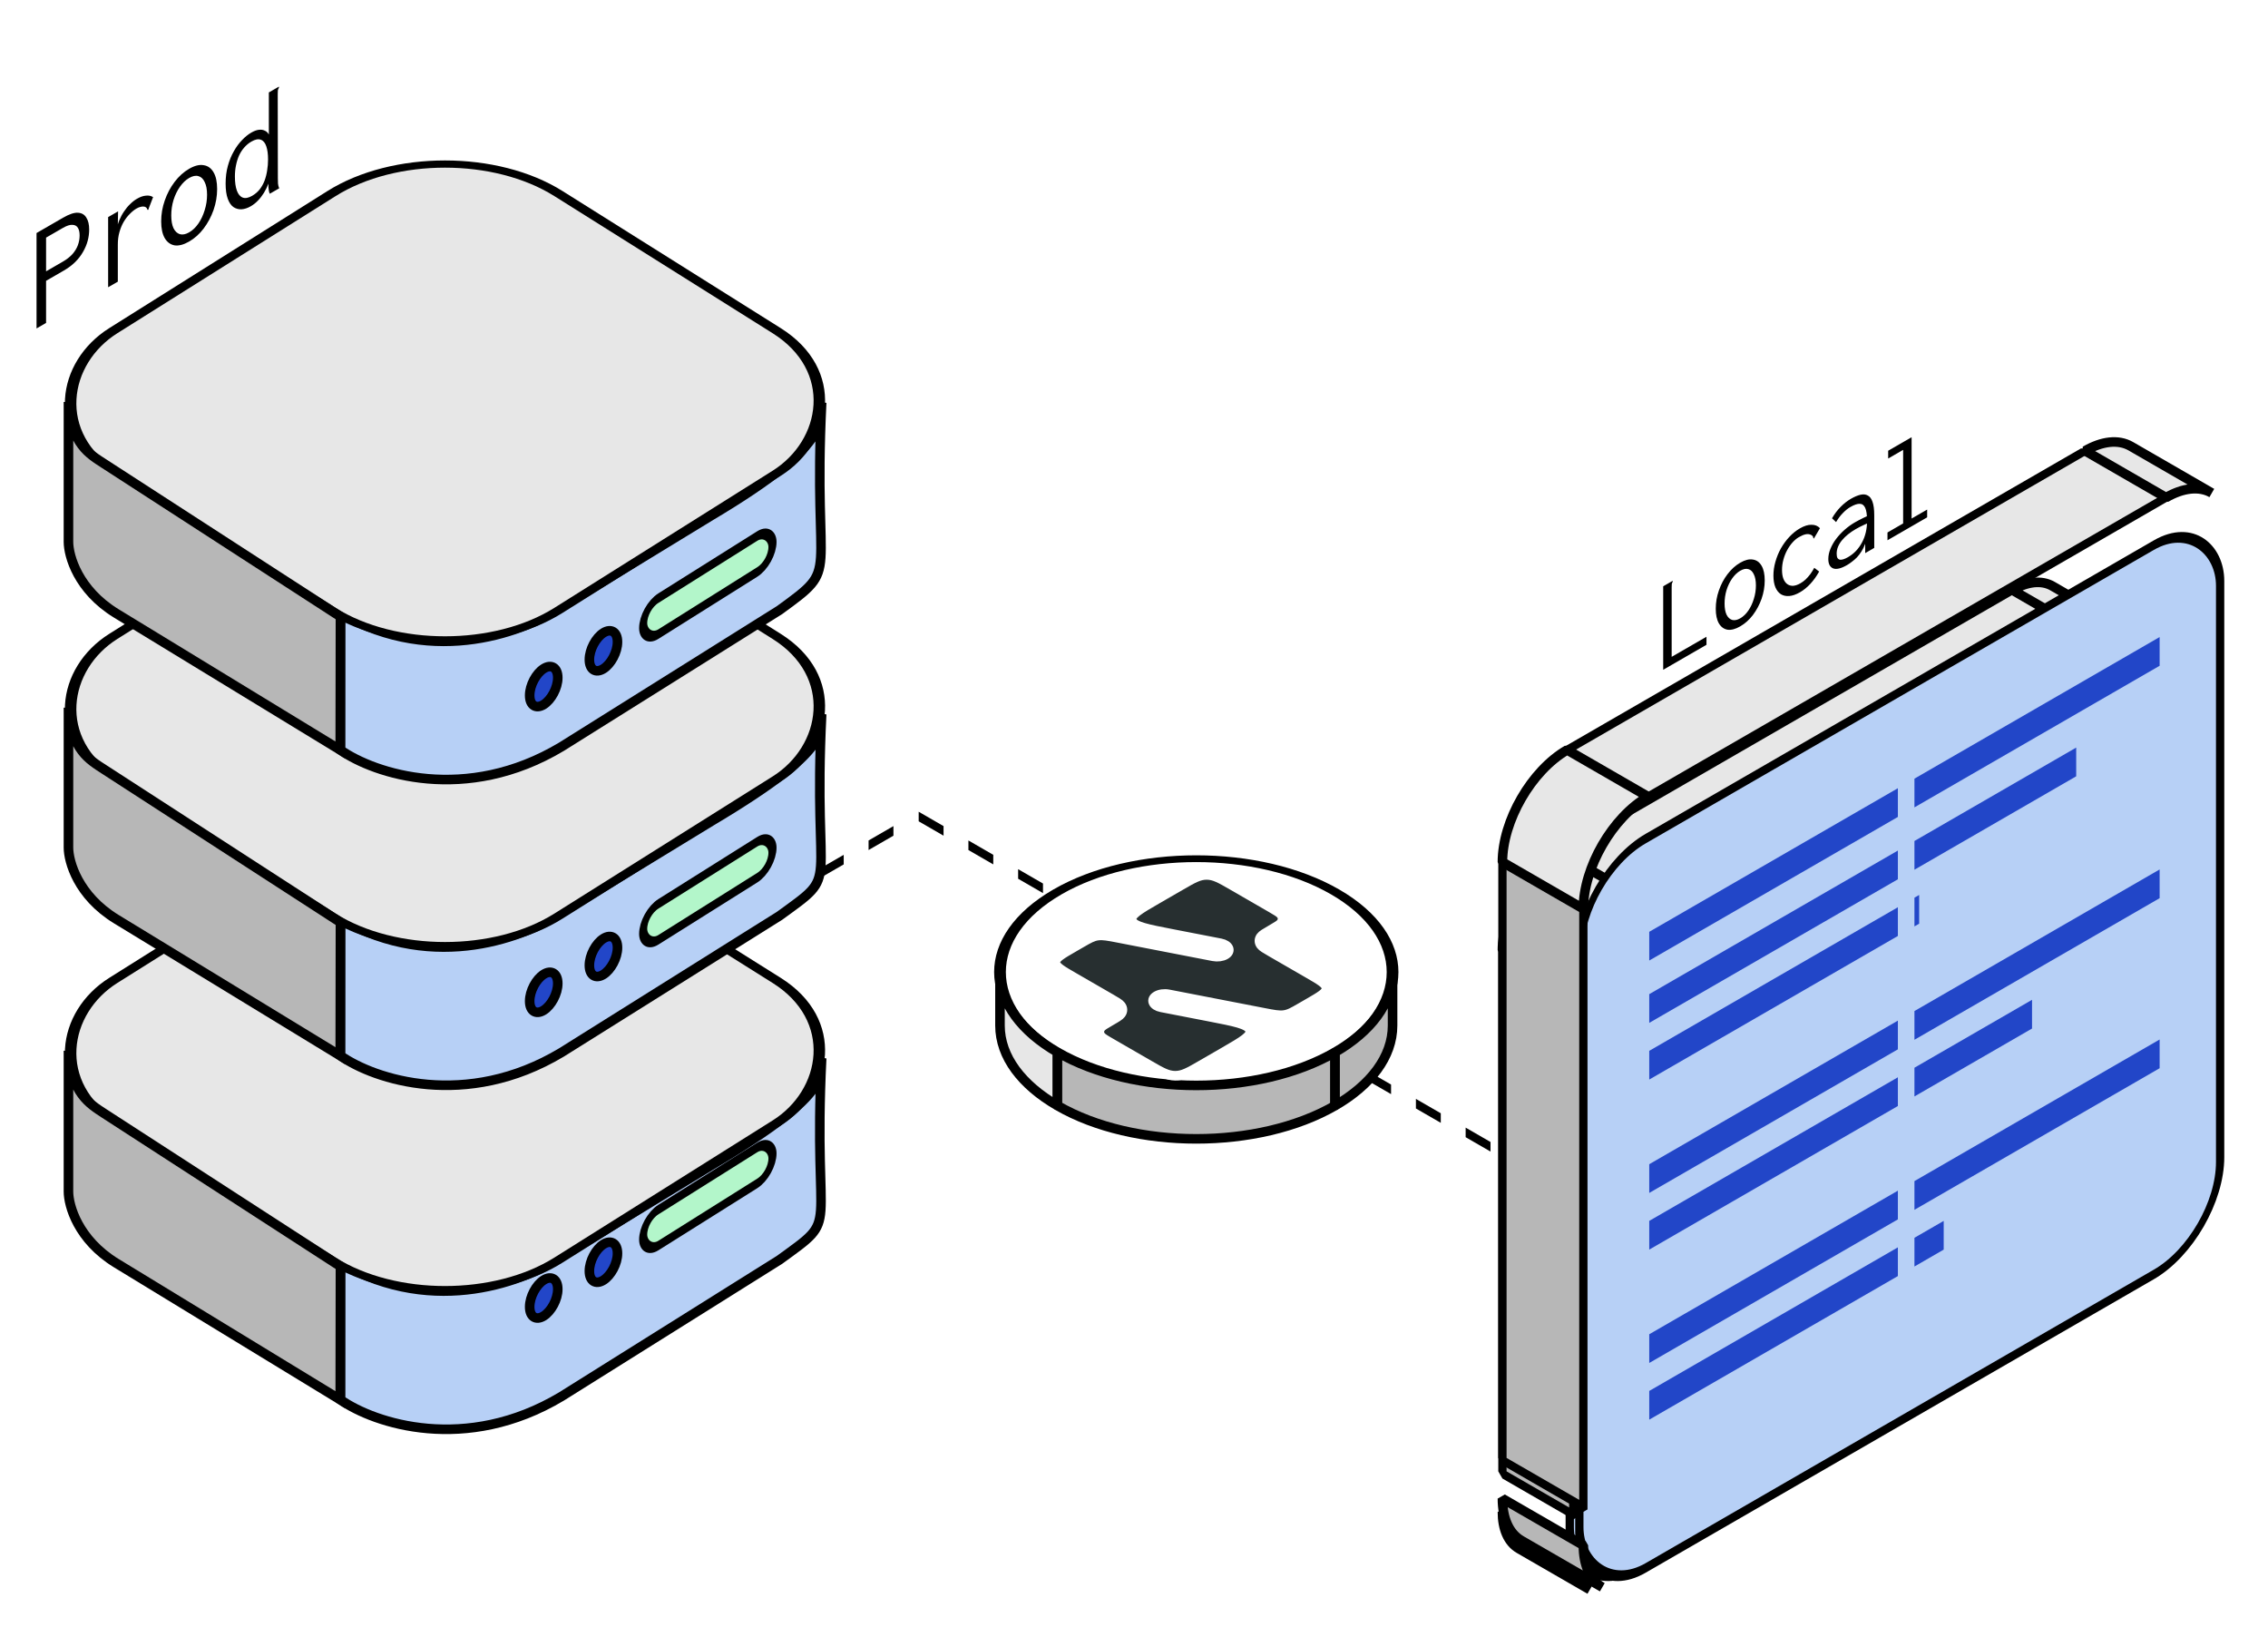 <svg xmlns="http://www.w3.org/2000/svg" width="237" height="171" fill="none" viewBox="0 0 237 171"><path fill="#000" d="M3.818 34.313V24.345L6.589 22.745C7.235 22.371 7.757 22.198 8.155 22.225C8.552 22.251 8.843 22.425 9.028 22.745C9.222 23.049 9.319 23.462 9.319 23.985C9.319 24.369 9.268 24.755 9.166 25.145C9.064 25.534 8.903 25.921 8.681 26.305C8.469 26.683 8.196 27.038 7.864 27.369C7.531 27.699 7.129 28.001 6.658 28.273L4.815 29.337V33.737L3.818 34.313ZM4.815 28.345L6.547 27.345C6.972 27.099 7.314 26.833 7.573 26.545C7.831 26.246 8.021 25.934 8.141 25.609C8.261 25.273 8.321 24.934 8.321 24.593C8.321 24.262 8.261 23.998 8.141 23.801C8.021 23.603 7.831 23.499 7.573 23.489C7.314 23.467 6.977 23.577 6.561 23.817L4.815 24.825V28.345ZM11.3 22.681L12.339 22.081L12.298 24.233L12.173 24.065C12.228 23.702 12.325 23.353 12.464 23.017C12.602 22.681 12.769 22.371 12.963 22.089C13.157 21.795 13.369 21.539 13.6 21.321C13.831 21.091 14.071 20.905 14.321 20.761C14.653 20.569 14.958 20.462 15.235 20.441C15.522 20.403 15.776 20.454 15.997 20.593L15.554 21.745L15.498 21.921L15.402 21.913C15.383 21.838 15.355 21.774 15.318 21.721C15.281 21.667 15.203 21.622 15.083 21.585C14.935 21.563 14.796 21.574 14.667 21.617C14.547 21.643 14.408 21.702 14.251 21.793C14.021 21.926 13.79 22.113 13.559 22.353C13.328 22.582 13.115 22.859 12.921 23.185C12.736 23.505 12.589 23.862 12.478 24.257C12.367 24.651 12.312 25.078 12.312 25.537V29.425L11.3 30.009V22.681ZM19.766 25.233C19.194 25.563 18.686 25.697 18.242 25.633C17.808 25.553 17.466 25.302 17.217 24.881C16.967 24.449 16.843 23.865 16.843 23.129C16.843 22.382 16.967 21.654 17.217 20.945C17.466 20.225 17.808 19.579 18.242 19.009C18.686 18.422 19.194 17.963 19.766 17.633C20.339 17.302 20.842 17.177 21.277 17.257C21.72 17.321 22.066 17.569 22.316 18.001C22.565 18.422 22.69 19.006 22.69 19.753C22.69 20.489 22.565 21.217 22.316 21.937C22.066 22.646 21.72 23.294 21.277 23.881C20.842 24.451 20.339 24.902 19.766 25.233ZM19.766 24.273C20.136 24.059 20.459 23.75 20.736 23.345C21.013 22.939 21.23 22.478 21.387 21.961C21.554 21.438 21.637 20.899 21.637 20.345C21.637 19.79 21.554 19.347 21.387 19.017C21.23 18.681 21.013 18.475 20.736 18.401C20.459 18.315 20.136 18.379 19.766 18.593C19.406 18.801 19.083 19.11 18.796 19.521C18.519 19.915 18.297 20.374 18.131 20.897C17.974 21.414 17.896 21.95 17.896 22.505C17.896 23.059 17.974 23.505 18.131 23.841C18.297 24.171 18.519 24.379 18.796 24.465C19.083 24.545 19.406 24.481 19.766 24.273ZM26.196 21.553C25.872 21.739 25.554 21.843 25.239 21.865C24.935 21.881 24.653 21.803 24.394 21.633C24.145 21.457 23.946 21.166 23.799 20.761C23.651 20.355 23.577 19.827 23.577 19.177C23.577 18.505 23.655 17.889 23.812 17.329C23.969 16.758 24.177 16.249 24.436 15.801C24.695 15.342 24.981 14.953 25.295 14.633C25.609 14.302 25.928 14.043 26.251 13.857C26.547 13.686 26.81 13.587 27.041 13.561C27.281 13.529 27.489 13.558 27.664 13.649C27.849 13.723 27.992 13.859 28.094 14.057V9.657L29.009 9.129L29.147 9.049V9.161C29.092 9.257 29.055 9.347 29.036 9.433C29.027 9.513 29.022 9.643 29.022 9.825L29.036 18.617C29.036 18.809 29.041 18.998 29.05 19.185C29.069 19.355 29.11 19.518 29.175 19.673L28.191 20.241C28.145 20.139 28.112 20.03 28.094 19.913C28.076 19.795 28.062 19.681 28.052 19.569C28.052 19.441 28.052 19.313 28.052 19.185C27.923 19.515 27.766 19.835 27.581 20.145C27.396 20.443 27.189 20.713 26.958 20.953C26.727 21.193 26.473 21.393 26.196 21.553ZM26.348 20.457C26.653 20.281 26.912 20.062 27.124 19.801C27.337 19.529 27.507 19.227 27.637 18.897C27.766 18.555 27.858 18.198 27.914 17.825C27.979 17.435 28.011 17.043 28.011 16.649C28.011 16.105 27.951 15.654 27.831 15.297C27.711 14.929 27.521 14.697 27.263 14.601C27.004 14.494 26.671 14.558 26.265 14.793C25.988 14.953 25.738 15.161 25.517 15.417C25.304 15.657 25.124 15.937 24.976 16.257C24.838 16.571 24.732 16.915 24.658 17.289C24.584 17.651 24.547 18.035 24.547 18.441C24.547 19.049 24.616 19.542 24.755 19.921C24.893 20.299 25.096 20.539 25.364 20.641C25.632 20.742 25.96 20.681 26.348 20.457Z"/><path fill="#000" d="M173.8 61.25L174.673 60.746L174.794 60.676V60.774C174.746 60.858 174.714 60.937 174.697 61.012C174.689 61.082 174.685 61.196 174.685 61.355V68.621L178.323 66.521V67.361L173.8 69.972V61.25ZM181.851 65.436C181.35 65.725 180.905 65.842 180.517 65.786C180.137 65.716 179.838 65.496 179.62 65.128C179.402 64.75 179.293 64.239 179.293 63.595C179.293 62.941 179.402 62.304 179.62 61.684C179.838 61.054 180.137 60.489 180.517 59.99C180.905 59.476 181.35 59.075 181.851 58.786C182.352 58.496 182.792 58.387 183.172 58.457C183.56 58.513 183.863 58.73 184.082 59.108C184.3 59.476 184.409 59.987 184.409 60.641C184.409 61.285 184.3 61.922 184.082 62.552C183.863 63.172 183.56 63.739 183.172 64.253C182.792 64.752 182.352 65.146 181.851 65.436ZM181.851 64.596C182.174 64.409 182.457 64.138 182.699 63.784C182.942 63.429 183.132 63.025 183.269 62.573C183.415 62.115 183.488 61.644 183.488 61.159C183.488 60.673 183.415 60.286 183.269 59.997C183.132 59.703 182.942 59.523 182.699 59.458C182.457 59.383 182.174 59.439 181.851 59.626C181.536 59.808 181.253 60.078 181.002 60.438C180.76 60.783 180.566 61.184 180.42 61.642C180.283 62.094 180.214 62.563 180.214 63.049C180.214 63.534 180.283 63.924 180.42 64.218C180.566 64.507 180.76 64.689 181.002 64.764C181.253 64.834 181.536 64.778 181.851 64.596ZM188.095 61.873C187.691 62.106 187.319 62.237 186.979 62.265C186.64 62.293 186.345 62.23 186.094 62.076C185.852 61.917 185.662 61.677 185.524 61.355C185.387 61.023 185.318 60.615 185.318 60.13C185.318 59.654 185.387 59.175 185.524 58.695C185.662 58.205 185.852 57.74 186.094 57.302C186.345 56.858 186.64 56.455 186.979 56.091C187.319 55.727 187.687 55.43 188.083 55.202C188.535 54.94 188.939 54.814 189.295 54.824C189.659 54.819 189.954 54.938 190.18 55.181L189.635 56.112L189.55 56.259L189.489 56.224C189.489 56.149 189.473 56.088 189.441 56.042C189.416 55.99 189.356 55.937 189.259 55.881C189.081 55.797 188.891 55.776 188.689 55.818C188.487 55.86 188.252 55.958 187.986 56.112C187.751 56.247 187.529 56.431 187.319 56.665C187.109 56.898 186.919 57.171 186.749 57.484C186.587 57.782 186.458 58.109 186.361 58.464C186.264 58.818 186.216 59.178 186.216 59.542C186.216 59.906 186.264 60.214 186.361 60.466C186.458 60.708 186.591 60.893 186.761 61.019C186.931 61.145 187.133 61.205 187.367 61.201C187.61 61.182 187.869 61.093 188.143 60.935C188.329 60.827 188.507 60.697 188.677 60.543C188.847 60.379 189.008 60.197 189.162 59.997C189.315 59.787 189.457 59.56 189.586 59.318L190.095 59.71C189.821 60.204 189.513 60.634 189.174 60.998C188.842 61.357 188.483 61.649 188.095 61.873ZM193.017 59.031C192.387 59.395 191.902 59.511 191.562 59.381C191.223 59.241 191.053 58.914 191.053 58.401C191.053 58.055 191.126 57.705 191.271 57.351C191.417 56.987 191.615 56.639 191.865 56.308C192.124 55.962 192.423 55.64 192.763 55.342C193.102 55.043 193.462 54.784 193.842 54.565C193.979 54.485 194.117 54.411 194.254 54.341C194.399 54.257 194.549 54.18 194.703 54.11C194.864 54.026 195.03 53.949 195.2 53.879L195.224 54.635C195.078 54.691 194.929 54.758 194.775 54.838C194.63 54.903 194.484 54.973 194.339 55.048C194.193 55.122 194.052 55.199 193.915 55.279C193.624 55.447 193.357 55.629 193.114 55.825C192.872 56.021 192.662 56.226 192.484 56.441C192.306 56.655 192.169 56.879 192.072 57.113C191.975 57.346 191.926 57.589 191.926 57.841C191.926 58.037 191.954 58.188 192.011 58.296C192.076 58.389 192.161 58.447 192.266 58.471C192.371 58.485 192.492 58.471 192.629 58.429C192.775 58.382 192.932 58.31 193.102 58.212C193.417 58.03 193.696 57.813 193.939 57.561C194.189 57.295 194.399 57.001 194.569 56.679C194.747 56.352 194.88 56 194.969 55.622C195.058 55.244 195.103 54.845 195.103 54.425C195.103 53.79 195.038 53.333 194.909 53.053C194.779 52.773 194.585 52.633 194.327 52.633C194.076 52.628 193.753 52.74 193.357 52.969C193.09 53.123 192.827 53.335 192.569 53.606C192.31 53.867 192.076 54.18 191.865 54.544L191.441 54.145C191.7 53.697 191.999 53.3 192.338 52.955C192.678 52.609 193.038 52.327 193.417 52.108C193.781 51.898 194.113 51.758 194.412 51.688C194.711 51.618 194.965 51.643 195.175 51.765C195.394 51.872 195.559 52.094 195.673 52.43C195.794 52.761 195.854 53.23 195.854 53.837V57.239L194.909 57.785V56.805C194.804 57.099 194.674 57.365 194.521 57.603C194.375 57.836 194.218 58.044 194.048 58.226C193.878 58.398 193.704 58.55 193.527 58.681C193.349 58.821 193.179 58.937 193.017 59.031ZM197.237 56.441V55.629L198.873 54.684V46.998L197.309 47.901V47.089L199.758 45.675V54.173L201.383 53.235V54.047L197.237 56.441Z"/><g filter="url(#filter0_d_3832_852)"><rect width="67.683" height="66.693" fill="#B7D0F6" rx="8" transform="matrix(0.866 -0.5 0 1 164.035 97.111)"/><rect width="67.683" height="66.693" stroke="#000" stroke-linejoin="bevel" rx="8" transform="matrix(0.866 -0.5 0 1 164.035 97.111)"/></g><rect width="8.548" height="54.705" fill="#B7B7B7" stroke="#000" stroke-linejoin="bevel" transform="matrix(0.866 0.5 0 1 157 99.257)"/><rect width="54.705" height="8.548" fill="#E7E7E7" stroke="#000" stroke-linejoin="bevel" transform="matrix(0.866 -0.5 0.866 0.5 162.92 89.001)"/><g filter="url(#filter1_d_3832_852)"><path fill="#B7B7B7" d="M164.402 158.235C164.402 159.985 164.981 161.401 166.137 162.069L158.734 157.795C157.578 157.128 157 155.711 157 153.961L164.402 158.235Z"/><path stroke="#000" stroke-linejoin="bevel" d="M164.402 158.235C164.402 159.985 164.981 161.401 166.137 162.069L158.734 157.795C157.578 157.128 157 155.711 157 153.961L164.402 158.235Z"/></g><path fill="#E7E7E7" stroke="#000" stroke-linejoin="bevel" d="M164.402 103.531C164.402 99.755 167.054 95.163 170.324 93.274L162.922 89.001C159.651 90.889 157 95.481 157 99.258L164.402 103.531Z"/><path fill="#E7E7E7" stroke="#000" stroke-linejoin="bevel" d="M221.887 65.507C220.73 64.839 219.215 65.046 217.699 65.921L210.297 61.648C211.812 60.773 213.328 60.565 214.484 61.233L221.887 65.507Z"/><g filter="url(#filter2_d_3832_852)"><line x2="60" y1="-.5" y2="-.5" stroke="#000" stroke-dasharray="3 3" transform="matrix(0.866 -0.5 0 1 44 111.804)"/></g><g filter="url(#filter3_d_3832_852)"><line x2="82" y1="-.5" y2="-.5" stroke="#000" stroke-dasharray="3 3" transform="matrix(0.866 0.5 0 1 96 81.804)"/></g><g filter="url(#filter4_d_3832_852)"><circle cx="16.748" cy="16.748" r="16.748" fill="#fff" stroke="#000" stroke-linejoin="bevel" transform="matrix(0.866 0.5 -0.866 0.5 125.008 80.804)"/><path fill="#E7E7E7" stroke="#000" stroke-linejoin="bevel" d="M104.496 97.552C104.496 100.822 106.792 103.783 110.504 105.926V111.508C106.792 109.365 104.496 106.405 104.496 103.134V97.552Z"/><path fill="#B7B7B7" stroke="#000" stroke-linejoin="bevel" d="M110.502 105.926C118.512 110.551 131.5 110.551 139.51 105.926V111.508C131.5 116.133 118.512 116.133 110.502 111.508V105.926Z"/><path fill="#B7B7B7" stroke="#000" stroke-linejoin="bevel" d="M145.52 97.552C145.52 100.822 143.224 103.783 139.512 105.926V111.508C143.224 109.365 145.52 106.405 145.52 103.134V97.552Z"/><path fill="#272F30" d="M132.815 93.138C133.427 92.785 133.733 92.608 133.877 92.411C134.077 92.136 134.074 91.824 133.868 91.548C133.721 91.35 133.412 91.171 132.793 90.814L132.793 90.814L128.812 88.516C127.53 87.775 126.889 87.405 126.097 87.403C125.305 87.4 124.671 87.766 123.403 88.498L120.965 89.906C119.011 91.034 118.034 91.598 118.286 92.198C118.538 92.799 119.859 93.055 122.502 93.568L127.551 94.548C128.432 94.719 128.702 95.364 128.051 95.74C127.72 95.931 127.229 95.996 126.781 95.909L116.888 93.99L116.888 93.99C115.797 93.778 115.251 93.672 114.724 93.743C114.197 93.813 113.793 94.046 112.986 94.512L112.181 94.977C110.914 95.709 110.28 96.075 110.284 96.532C110.288 96.99 110.929 97.36 112.211 98.1L116.063 100.324C116.682 100.681 116.991 100.86 117.138 101.058C117.344 101.334 117.347 101.646 117.146 101.921C117.003 102.118 116.697 102.295 116.085 102.648C115.473 103.001 115.167 103.178 115.024 103.375C114.823 103.65 114.826 103.962 115.032 104.238C115.179 104.436 115.488 104.615 116.107 104.972L120.088 107.271C121.37 108.011 122.011 108.381 122.803 108.383C123.596 108.386 124.23 108.02 125.498 107.288L125.498 107.288L127.935 105.881C129.889 104.752 130.866 104.188 130.614 103.588C130.362 102.987 129.041 102.731 126.398 102.218L121.35 101.238C120.469 101.067 120.198 100.423 120.85 100.047C121.18 99.856 121.672 99.79 122.119 99.877L132.012 101.796C133.104 102.008 133.649 102.114 134.176 102.043C134.703 101.973 135.107 101.74 135.914 101.274L135.914 101.274L136.719 100.809C137.987 100.077 138.621 99.711 138.616 99.254C138.612 98.796 137.971 98.426 136.689 97.686L132.837 95.462C132.219 95.105 131.909 94.927 131.762 94.729C131.556 94.452 131.553 94.14 131.754 93.865C131.897 93.668 132.203 93.492 132.815 93.138Z"/><path stroke="#fff" d="M132.815 93.138C133.427 92.785 133.733 92.608 133.877 92.411C134.077 92.136 134.074 91.824 133.868 91.548C133.721 91.35 133.412 91.171 132.793 90.814L132.793 90.814L128.812 88.516C127.53 87.775 126.889 87.405 126.097 87.403C125.305 87.4 124.671 87.766 123.403 88.498L120.965 89.906C119.011 91.034 118.034 91.598 118.286 92.198C118.538 92.799 119.859 93.055 122.502 93.568L127.551 94.548C128.432 94.719 128.702 95.364 128.051 95.74C127.72 95.931 127.229 95.996 126.781 95.909L116.888 93.99L116.888 93.99C115.797 93.778 115.251 93.672 114.724 93.743C114.197 93.813 113.793 94.046 112.986 94.512L112.181 94.977C110.914 95.709 110.28 96.075 110.284 96.532C110.288 96.99 110.929 97.36 112.211 98.1L116.063 100.324C116.682 100.681 116.991 100.86 117.138 101.058C117.344 101.334 117.347 101.646 117.146 101.921C117.003 102.118 116.697 102.295 116.085 102.648C115.473 103.001 115.167 103.178 115.024 103.375C114.823 103.65 114.826 103.962 115.032 104.238C115.179 104.436 115.488 104.615 116.107 104.972L120.088 107.271C121.37 108.011 122.011 108.381 122.803 108.383C123.596 108.386 124.23 108.02 125.498 107.288L125.498 107.288L127.935 105.881C129.889 104.752 130.866 104.188 130.614 103.588C130.362 102.987 129.041 102.731 126.398 102.218L121.35 101.238C120.469 101.067 120.198 100.423 120.85 100.047C121.18 99.856 121.672 99.79 122.119 99.877L132.012 101.796C133.104 102.008 133.649 102.114 134.176 102.043C134.703 101.973 135.107 101.74 135.914 101.274L135.914 101.274L136.719 100.809C137.987 100.077 138.621 99.711 138.616 99.254C138.612 98.796 137.971 98.426 136.689 97.686L132.837 95.462C132.219 95.105 131.909 94.927 131.762 94.729C131.556 94.452 131.553 94.14 131.754 93.865C131.897 93.668 132.203 93.492 132.815 93.138Z"/></g><g filter="url(#filter5_d_3832_852)"><rect width="77.322" height="76.192" fill="#B7D0F6" rx="8" transform="matrix(0.866 -0.5 0 1 165.037 87.612)"/><rect width="77.322" height="76.192" stroke="#000" stroke-linejoin="bevel" rx="8" transform="matrix(0.866 -0.5 0 1 165.037 87.612)"/></g><rect width="9.765" height="62.496" fill="#B7B7B7" stroke="#000" stroke-linejoin="bevel" transform="matrix(0.866 0.5 0 1 157 90.064)"/><rect width="62.496" height="9.765" fill="#E7E7E7" stroke="#000" stroke-linejoin="bevel" transform="matrix(0.866 -0.5 0.866 0.5 163.764 78.347)"/><g filter="url(#filter6_d_3832_852)"><path fill="#B7B7B7" d="M165.457 157.442C165.457 159.441 166.117 161.059 167.438 161.822L158.982 156.939C157.661 156.177 157 154.559 157 152.56L165.457 157.442Z"/><path stroke="#000" stroke-linejoin="bevel" d="M165.457 157.442C165.457 159.441 166.117 161.059 167.438 161.822L158.982 156.939C157.661 156.177 157 154.559 157 152.56L165.457 157.442Z"/></g><path fill="#E7E7E7" stroke="#000" stroke-linejoin="bevel" d="M165.457 94.947C165.457 90.633 168.486 85.386 172.222 83.229L163.765 78.347C160.029 80.504 157 85.75 157 90.065L165.457 94.947Z"/><path fill="#E7E7E7" stroke="#000" stroke-linejoin="bevel" d="M231.129 51.506C229.808 50.744 228.077 50.981 226.345 51.98L217.889 47.098C219.62 46.098 221.351 45.861 222.673 46.624L231.129 51.506Z"/><line x2="61.587" y1="-1.5" y2="-1.5" stroke="#2246C8" stroke-dasharray="30 2" stroke-width="3" transform="matrix(0.866 -0.5 0 1 172.342 100.347)"/><line x2="51.519" y1="-1.5" y2="-1.5" stroke="#2246C8" stroke-dasharray="30 2" stroke-width="3" transform="matrix(0.866 -0.5 0 1 172.342 106.86)"/><line x2="32.57" y1="-1.5" y2="-1.5" stroke="#2246C8" stroke-dasharray="30 2" stroke-width="3" transform="matrix(0.866 -0.5 0 1 172.342 112.782)"/><line x2="61.587" y1="-1.5" y2="-1.5" stroke="#2246C8" stroke-dasharray="30 2" stroke-width="3" transform="matrix(0.866 -0.5 0 1 172.342 124.626)"/><line x2="46.19" y1="-1.5" y2="-1.5" stroke="#2246C8" stroke-dasharray="30 2" stroke-width="3" transform="matrix(0.866 -0.5 0 1 172.342 130.547)"/><line x2="35.531" y1="-1.5" y2="-1.5" stroke="#2246C8" stroke-dasharray="30 2" stroke-width="3" transform="matrix(0.866 -0.5 0 1 172.342 148.313)"/><line x2="61.587" y1="-1.5" y2="-1.5" stroke="#2246C8" stroke-dasharray="30 2" stroke-width="3" transform="matrix(0.866 -0.5 0 1 172.342 142.391)"/><g filter="url(#filter7_d_3832_852)"><path fill="#B7D0F6" d="M74.276 117.767C88.008 109.612 85.237 108.253 85.861 106.554C84.925 125.582 88.008 122.863 81.454 127.62L58.672 141.891C48.685 147.871 39.115 144.722 35.578 142.23V127.96C45.565 133.668 55.135 129.659 58.672 127.28L74.276 117.767Z"/><path stroke="#000" d="M74.276 117.767C88.008 109.612 85.237 108.253 85.861 106.554C84.925 125.582 88.008 122.863 81.454 127.62L58.672 141.891C48.685 147.871 39.115 144.722 35.578 142.23V127.96C45.565 133.668 55.135 129.659 58.672 127.28L74.276 117.767Z"/></g><g filter="url(#filter8_d_3832_852)"><rect width="54.923" height="54.923" fill="#E7E7E7" rx="14" transform="matrix(0.847 0.532 -0.847 0.532 46.5 76.654)"/><rect width="54.923" height="54.923" stroke="#000" stroke-linejoin="bevel" rx="14" transform="matrix(0.847 0.532 -0.847 0.532 46.5 76.654)"/></g><path fill="#2246C8" stroke="#000" d="M64.526 130.944C64.526 132.011 63.844 133.251 63.058 133.745C62.271 134.24 61.589 133.857 61.589 132.79C61.589 131.723 62.271 130.483 63.058 129.989C63.844 129.494 64.526 129.877 64.526 130.944Z"/><path fill="#2246C8" stroke="#000" d="M58.286 134.682C58.286 135.749 57.604 136.989 56.818 137.483C56.031 137.978 55.349 137.595 55.349 136.528C55.349 135.461 56.031 134.221 56.818 133.726C57.604 133.232 58.286 133.614 58.286 134.682Z"/><rect width="15.956" height="3.757" x=".423" y=".234" fill="#B3F6CA" stroke="#000" rx="1.878" transform="matrix(0.847 -0.532 0 1 66.85 127.356)"/><g filter="url(#filter9_d_3832_852)"><path fill="#B7B7B7" d="M10.898 112.33L35.577 128.3L35.554 142.23L12.148 127.96C8.153 125.513 7.154 121.957 7.154 120.485L7.154 105.776C7.444 110.193 9.337 111.311 10.898 112.33Z"/><path stroke="#000" d="M10.898 112.33L35.577 128.3L35.554 142.23L12.148 127.96C8.153 125.513 7.154 121.957 7.154 120.485L7.154 105.776C7.444 110.193 9.337 111.311 10.898 112.33Z"/></g><path fill="#B7D0F6" stroke="#000" d="M74.276 85.827C88.008 77.672 85.237 76.313 85.861 74.614C84.925 93.642 88.008 90.923 81.454 95.68L58.672 109.951C48.685 115.931 39.115 112.782 35.578 110.291V96.02C45.565 101.728 55.135 97.719 58.672 95.341L74.276 85.827Z"/><rect width="54.923" height="54.923" fill="#E7E7E7" stroke="#000" stroke-linejoin="bevel" rx="14" transform="matrix(0.847 0.532 -0.847 0.532 46.5 44.715)"/><path fill="#2246C8" stroke="#000" d="M64.526 99.004C64.526 100.072 63.844 101.311 63.058 101.806C62.271 102.3 61.589 101.918 61.589 100.851C61.589 99.783 62.271 98.543 63.058 98.049C63.844 97.555 64.526 97.937 64.526 99.004Z"/><path fill="#2246C8" stroke="#000" d="M58.286 102.743C58.286 103.81 57.604 105.05 56.818 105.544C56.031 106.039 55.349 105.656 55.349 104.589C55.349 103.522 56.031 102.282 56.818 101.787C57.604 101.293 58.286 101.675 58.286 102.743Z"/><rect width="15.956" height="3.757" x=".423" y=".234" fill="#B3F6CA" stroke="#000" rx="1.878" transform="matrix(0.847 -0.532 0 1 66.85 95.416)"/><path fill="#B7B7B7" stroke="#000" d="M10.898 80.391L35.577 96.36L35.554 110.291L12.148 96.02C8.153 93.574 7.154 90.018 7.154 88.545L7.155 73.935C7.444 78.352 9.337 79.371 10.898 80.391Z"/><path fill="#B7D0F6" stroke="#000" d="M74.276 53.889C88.008 45.734 85.237 43.766 85.861 42.067C84.925 61.095 88.008 58.986 81.454 63.742L58.672 78.013C48.685 83.993 39.115 80.844 35.578 78.353V64.082C45.565 69.79 55.135 65.781 58.672 63.403L74.276 53.889Z"/><rect width="54.923" height="54.923" fill="#E7E7E7" stroke="#000" stroke-linejoin="bevel" rx="14" transform="matrix(0.847 0.532 -0.847 0.532 46.5 12.776)"/><path fill="#2246C8" stroke="#000" d="M64.526 67.066C64.526 68.134 63.844 69.374 63.058 69.868C62.271 70.362 61.589 69.98 61.589 68.913C61.589 67.845 62.271 66.606 63.058 66.111C63.844 65.617 64.526 65.999 64.526 67.066Z"/><path fill="#2246C8" stroke="#000" d="M58.286 70.804C58.286 71.871 57.604 73.111 56.818 73.606C56.031 74.1 55.349 73.718 55.349 72.65C55.349 71.583 56.031 70.343 56.818 69.849C57.604 69.354 58.286 69.737 58.286 70.804Z"/><rect width="15.956" height="3.757" x=".423" y=".234" fill="#B3F6CA" stroke="#000" rx="1.878" transform="matrix(0.847 -0.532 0 1 66.85 63.478)"/><path fill="#B7B7B7" stroke="#000" d="M10.898 48.452L35.577 64.422L35.554 78.352L12.148 64.082C8.153 61.636 7.154 58.079 7.154 56.607L7.155 41.997C7.444 46.414 9.337 47.433 10.898 48.452Z"/><defs><filter id="filter0_d_3832_852" width="67.481" height="103.545" x="159.602" y="65.764" color-interpolation-filters="sRGB" filterUnits="userSpaceOnUse"><feFlood flood-opacity="0" result="BackgroundImageFix"/><feColorMatrix in="SourceAlpha" result="hardAlpha" type="matrix" values="0 0 0 0 0 0 0 0 0 0 0 0 0 0 0 0 0 0 127 0"/><feOffset dy="4"/><feGaussianBlur stdDeviation="2"/><feComposite in2="hardAlpha" operator="out"/><feColorMatrix type="matrix" values="0 0 0 0 0 0 0 0 0 0 0 0 0 0 0 0 0 0 0.25 0"/><feBlend in2="BackgroundImageFix" mode="normal" result="effect1_dropShadow_3832_852"/><feBlend in="SourceGraphic" in2="effect1_dropShadow_3832_852" mode="normal" result="shape"/></filter><filter id="filter1_d_3832_852" width="17.887" height="16.974" x="152.5" y="153.528" color-interpolation-filters="sRGB" filterUnits="userSpaceOnUse"><feFlood flood-opacity="0" result="BackgroundImageFix"/><feColorMatrix in="SourceAlpha" result="hardAlpha" type="matrix" values="0 0 0 0 0 0 0 0 0 0 0 0 0 0 0 0 0 0 127 0"/><feOffset dy="4"/><feGaussianBlur stdDeviation="2"/><feComposite in2="hardAlpha" operator="out"/><feColorMatrix type="matrix" values="0 0 0 0 0 0 0 0 0 0 0 0 0 0 0 0 0 0 0.25 0"/><feBlend in2="BackgroundImageFix" mode="normal" result="effect1_dropShadow_3832_852"/><feBlend in="SourceGraphic" in2="effect1_dropShadow_3832_852" mode="normal" result="shape"/></filter><filter id="filter2_d_3832_852" width="59.961" height="39" x="40" y="80.804" color-interpolation-filters="sRGB" filterUnits="userSpaceOnUse"><feFlood flood-opacity="0" result="BackgroundImageFix"/><feColorMatrix in="SourceAlpha" result="hardAlpha" type="matrix" values="0 0 0 0 0 0 0 0 0 0 0 0 0 0 0 0 0 0 127 0"/><feOffset dy="4"/><feGaussianBlur stdDeviation="2"/><feComposite in2="hardAlpha" operator="out"/><feColorMatrix type="matrix" values="0 0 0 0 0 0 0 0 0 0 0 0 0 0 0 0 0 0 0.25 0"/><feBlend in2="BackgroundImageFix" mode="normal" result="effect1_dropShadow_3832_852"/><feBlend in="SourceGraphic" in2="effect1_dropShadow_3832_852" mode="normal" result="shape"/></filter><filter id="filter3_d_3832_852" width="79.014" height="50" x="92" y="80.804" color-interpolation-filters="sRGB" filterUnits="userSpaceOnUse"><feFlood flood-opacity="0" result="BackgroundImageFix"/><feColorMatrix in="SourceAlpha" result="hardAlpha" type="matrix" values="0 0 0 0 0 0 0 0 0 0 0 0 0 0 0 0 0 0 127 0"/><feOffset dy="4"/><feGaussianBlur stdDeviation="2"/><feComposite in2="hardAlpha" operator="out"/><feColorMatrix type="matrix" values="0 0 0 0 0 0 0 0 0 0 0 0 0 0 0 0 0 0 0.25 0"/><feBlend in2="BackgroundImageFix" mode="normal" result="effect1_dropShadow_3832_852"/><feBlend in="SourceGraphic" in2="effect1_dropShadow_3832_852" mode="normal" result="shape"/></filter><filter id="filter4_d_3832_852" width="50.25" height="38.122" x="99.883" y="85.356" color-interpolation-filters="sRGB" filterUnits="userSpaceOnUse"><feFlood flood-opacity="0" result="BackgroundImageFix"/><feColorMatrix in="SourceAlpha" result="hardAlpha" type="matrix" values="0 0 0 0 0 0 0 0 0 0 0 0 0 0 0 0 0 0 127 0"/><feOffset dy="4"/><feGaussianBlur stdDeviation="2"/><feComposite in2="hardAlpha" operator="out"/><feColorMatrix type="matrix" values="0 0 0 0 0 0 0 0 0 0 0 0 0 0 0 0 0 0 0.25 0"/><feBlend in2="BackgroundImageFix" mode="normal" result="effect1_dropShadow_3832_852"/><feBlend in="SourceGraphic" in2="effect1_dropShadow_3832_852" mode="normal" result="shape"/></filter><filter id="filter5_d_3832_852" width="75.83" height="117.863" x="160.604" y="51.445" color-interpolation-filters="sRGB" filterUnits="userSpaceOnUse"><feFlood flood-opacity="0" result="BackgroundImageFix"/><feColorMatrix in="SourceAlpha" result="hardAlpha" type="matrix" values="0 0 0 0 0 0 0 0 0 0 0 0 0 0 0 0 0 0 127 0"/><feOffset dy="4"/><feGaussianBlur stdDeviation="2"/><feComposite in2="hardAlpha" operator="out"/><feColorMatrix type="matrix" values="0 0 0 0 0 0 0 0 0 0 0 0 0 0 0 0 0 0 0.25 0"/><feBlend in2="BackgroundImageFix" mode="normal" result="effect1_dropShadow_3832_852"/><feBlend in="SourceGraphic" in2="effect1_dropShadow_3832_852" mode="normal" result="shape"/></filter><filter id="filter6_d_3832_852" width="19.188" height="18.128" x="152.5" y="152.126" color-interpolation-filters="sRGB" filterUnits="userSpaceOnUse"><feFlood flood-opacity="0" result="BackgroundImageFix"/><feColorMatrix in="SourceAlpha" result="hardAlpha" type="matrix" values="0 0 0 0 0 0 0 0 0 0 0 0 0 0 0 0 0 0 127 0"/><feOffset dy="4"/><feGaussianBlur stdDeviation="2"/><feComposite in2="hardAlpha" operator="out"/><feColorMatrix type="matrix" values="0 0 0 0 0 0 0 0 0 0 0 0 0 0 0 0 0 0 0.25 0"/><feBlend in2="BackgroundImageFix" mode="normal" result="effect1_dropShadow_3832_852"/><feBlend in="SourceGraphic" in2="effect1_dropShadow_3832_852" mode="normal" result="shape"/></filter><filter id="filter7_d_3832_852" width="59.283" height="47.438" x="31.078" y="106.382" color-interpolation-filters="sRGB" filterUnits="userSpaceOnUse"><feFlood flood-opacity="0" result="BackgroundImageFix"/><feColorMatrix in="SourceAlpha" result="hardAlpha" type="matrix" values="0 0 0 0 0 0 0 0 0 0 0 0 0 0 0 0 0 0 127 0"/><feOffset dy="4"/><feGaussianBlur stdDeviation="2"/><feComposite in2="hardAlpha" operator="out"/><feColorMatrix type="matrix" values="0 0 0 0 0 0 0 0 0 0 0 0 0 0 0 0 0 0 0.25 0"/><feBlend in2="BackgroundImageFix" mode="normal" result="effect1_dropShadow_3832_852"/><feBlend in="SourceGraphic" in2="effect1_dropShadow_3832_852" mode="normal" result="shape"/></filter><filter id="filter8_d_3832_852" width="88.313" height="58.482" x="2.344" y="80.642" color-interpolation-filters="sRGB" filterUnits="userSpaceOnUse"><feFlood flood-opacity="0" result="BackgroundImageFix"/><feColorMatrix in="SourceAlpha" result="hardAlpha" type="matrix" values="0 0 0 0 0 0 0 0 0 0 0 0 0 0 0 0 0 0 127 0"/><feOffset dy="4"/><feGaussianBlur stdDeviation="2"/><feComposite in2="hardAlpha" operator="out"/><feColorMatrix type="matrix" values="0 0 0 0 0 0 0 0 0 0 0 0 0 0 0 0 0 0 0.25 0"/><feBlend in2="BackgroundImageFix" mode="normal" result="effect1_dropShadow_3832_852"/><feBlend in="SourceGraphic" in2="effect1_dropShadow_3832_852" mode="normal" result="shape"/></filter><filter id="filter9_d_3832_852" width="37.424" height="45.376" x="2.654" y="105.744" color-interpolation-filters="sRGB" filterUnits="userSpaceOnUse"><feFlood flood-opacity="0" result="BackgroundImageFix"/><feColorMatrix in="SourceAlpha" result="hardAlpha" type="matrix" values="0 0 0 0 0 0 0 0 0 0 0 0 0 0 0 0 0 0 127 0"/><feOffset dy="4"/><feGaussianBlur stdDeviation="2"/><feComposite in2="hardAlpha" operator="out"/><feColorMatrix type="matrix" values="0 0 0 0 0 0 0 0 0 0 0 0 0 0 0 0 0 0 0.25 0"/><feBlend in2="BackgroundImageFix" mode="normal" result="effect1_dropShadow_3832_852"/><feBlend in="SourceGraphic" in2="effect1_dropShadow_3832_852" mode="normal" result="shape"/></filter></defs></svg>